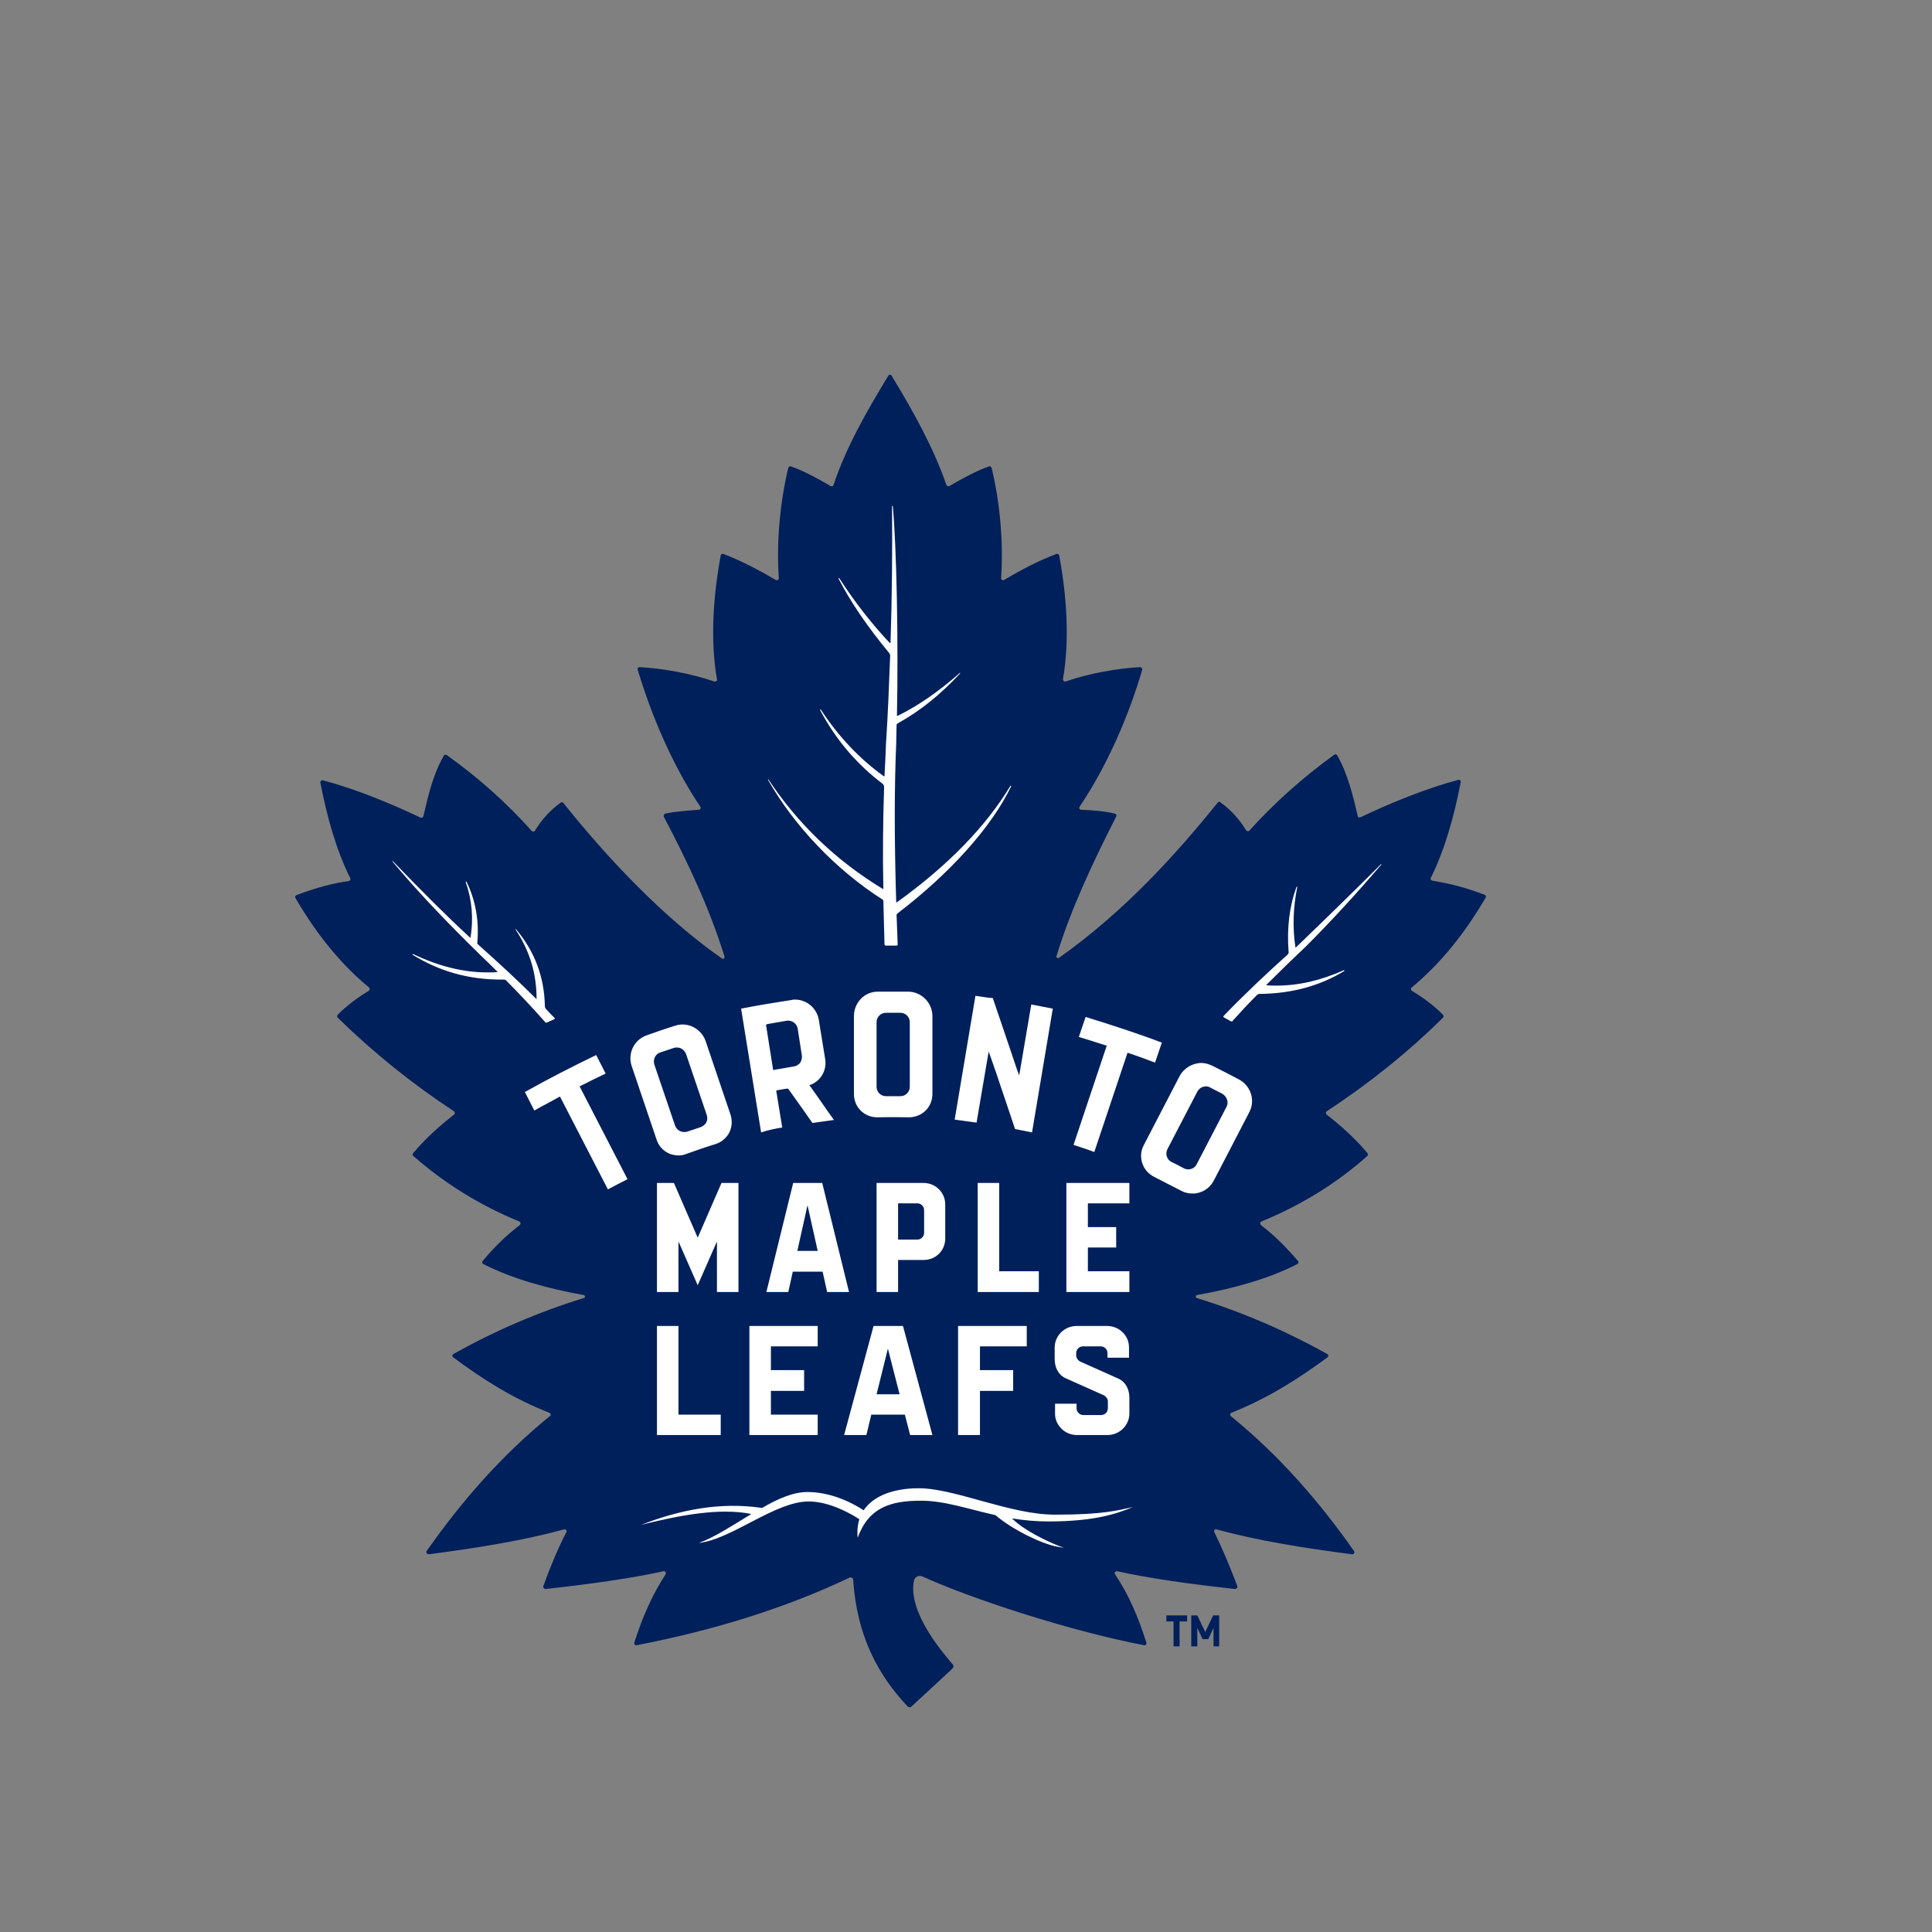 <?xml version="1.0" encoding="UTF-8" standalone="no"?>
<svg
   xmlns:dc="http://purl.org/dc/elements/1.1/"
   xmlns:cc="http://creativecommons.org/ns#"
   xmlns:rdf="http://www.w3.org/1999/02/22-rdf-syntax-ns#"
   xmlns:svg="http://www.w3.org/2000/svg"
   xmlns="http://www.w3.org/2000/svg"
   xmlns:sodipodi="http://sodipodi.sourceforge.net/DTD/sodipodi-0.dtd"
   xmlns:inkscape="http://www.inkscape.org/namespaces/inkscape"
   width="512"
   height="512"
   viewBox="0 0 512 512"
   version="1.1"
   id="svg10"
   sodipodi:docname="toronto-maple-leafs.svg"
   inkscape:version="0.92.5 (2060ec1f9f, 2020-04-08)">
  <rect x="0" y="0" width="512" height="512" fill="#808080" stroke="none"/>
  <defs
     id="defs14" />
  <sodipodi:namedview
     pagecolor="#ffffff"
     bordercolor="#666666"
     borderopacity="1"
     objecttolerance="10"
     gridtolerance="10"
     guidetolerance="10"
     inkscape:pageopacity="0"
     inkscape:pageshadow="2"
     inkscape:window-width="640"
     inkscape:window-height="480"
     id="namedview12"
     showgrid="false"
     inkscape:zoom="0.4609375"
     inkscape:cx="256"
     inkscape:cy="256"
     inkscape:window-x="0"
     inkscape:window-y="0"
     inkscape:window-maximized="0"
     inkscape:current-layer="svg10" />
  <g
     id="g8"
     transform="translate(-20,20)"
     style="fill:none;fill-rule:evenodd">
    <path
       d="m 332.6,409.7 v 6.6 H 331 v -6.6 h -1.9 v -1.6 h 5.5 v 1.6 z m 9,6.6 v -4.9 l -1.4,3 h -1.5 l -1.4,-3 v 4.9 h -1.6 v -8.2 h 1.6 l 2.1,4.4 2.1,-4.4 h 1.6 v 8.2 z"
       id="path2"
       inkscape:connector-curvature="0"
       style="fill:#00205b" />
    <path
       d="m 413.7,217.9 c 0.2,-0.3 0,-0.7 -0.3,-0.8 -4.8,-1.8 -9.2,-3 -13.8,-3.7 -0.4,-0.1 -0.6,-0.4 -0.4,-0.8 3.7,-7.5 6.1,-16 7.9,-25.3 0.1,-0.4 -0.3,-0.8 -0.7,-0.6 -8.4,2.2 -17.9,6.1 -25.9,9.9 -0.3,0.1 -0.7,0 -0.7,-0.4 -1.2,-5.2 -2.6,-11 -5.4,-16 -0.2,-0.3 -0.5,-0.4 -0.8,-0.2 -8.4,6.1 -15.9,12.8 -22.5,20.1 -0.2,0.3 -0.7,0.2 -0.9,-0.1 -1.7,-2.8 -3.9,-5.3 -6.8,-7.4 -0.2,-0.2 -0.6,-0.1 -0.7,0.1 -10.8,13.4 -24.4,28.6 -42,41.1 -0.4,0.3 -0.9,-0.1 -0.7,-0.5 4,-13 10,-25.5 15.8,-36.9 0.2,-0.3 0,-0.7 -0.4,-0.8 -2.5,-0.6 -5.7,-0.9 -8.9,-1 -0.4,0 -0.6,-0.5 -0.4,-0.8 7.4,-11 13.1,-24.3 16.6,-36.3 0.1,-0.3 -0.2,-0.7 -0.5,-0.7 -6.2,0.3 -13.7,1.7 -19.8,3.8 -0.4,0.1 -0.7,-0.2 -0.7,-0.6 1.8,-10.4 1,-22 -1,-32.8 -0.1,-0.3 -0.4,-0.5 -0.7,-0.4 -4.4,1.6 -9.4,4.2 -13.9,6.9 -0.4,0.2 -0.8,-0.1 -0.8,-0.5 0.7,-9.7 -0.4,-20.5 -2.5,-29.2 -0.1,-0.3 -0.4,-0.5 -0.7,-0.4 -3.2,1.1 -6.9,3.1 -10.5,5.2 -0.3,0.2 -0.7,0 -0.8,-0.3 -3.4,-9.8 -8.7,-19.4 -14.5,-28.9 -0.2,-0.4 -0.7,-0.4 -0.9,0 -5.8,9.5 -11.2,19 -14.5,28.9 -0.1,0.3 -0.5,0.5 -0.8,0.3 -3.6,-2.1 -7.3,-4.1 -10.5,-5.2 -0.3,-0.1 -0.6,0.1 -0.7,0.4 -2.1,8.7 -3.2,19.5 -2.5,29.2 0,0.4 -0.4,0.7 -0.8,0.5 -4.6,-2.7 -9.6,-5.3 -13.9,-6.9 -0.3,-0.1 -0.7,0.1 -0.7,0.4 -2,10.8 -2.8,22.4 -1,32.8 0.1,0.4 -0.3,0.7 -0.7,0.6 -6.2,-2.1 -13.7,-3.5 -19.8,-3.8 -0.4,0 -0.6,0.3 -0.5,0.7 3.6,12 9.2,25.3 16.6,36.3 0.2,0.3 0,0.8 -0.4,0.8 -3.1,0.2 -6.4,0.5 -8.9,1 -0.3,0.1 -0.5,0.5 -0.4,0.8 6.1,11.6 12.1,24.1 16.1,37.1 0.1,0.4 -0.3,0.8 -0.7,0.5 -15.6,-10.9 -30.5,-26.8 -42,-41.2 -0.2,-0.2 -0.5,-0.3 -0.7,-0.1 -2.9,2.1 -5.1,4.6 -6.8,7.4 -0.2,0.3 -0.6,0.4 -0.9,0.1 -6.6,-7.4 -14.1,-14.1 -22.5,-20.1 -0.3,-0.2 -0.7,-0.1 -0.8,0.2 -2.9,5 -4.2,10.9 -5.4,16 -0.1,0.3 -0.4,0.5 -0.7,0.4 -8,-3.8 -17.5,-7.7 -25.9,-9.9 -0.4,-0.1 -0.8,0.3 -0.7,0.6 1.8,9.3 4.2,17.8 7.9,25.3 0.2,0.3 0,0.7 -0.4,0.8 -4.5,0.6 -9,1.9 -13.8,3.7 -0.3,0.1 -0.5,0.5 -0.3,0.8 5.6,9.6 12,17.5 19.5,23.7 0.3,0.2 0.2,0.7 -0.1,0.9 -3,1.8 -5.8,3.9 -8.2,6.3 -0.2,0.2 -0.2,0.6 0,0.8 9.4,9.2 19.7,17.5 30.8,24.8 0.3,0.2 0.3,0.7 0,0.9 -4.1,3.2 -7.7,6.5 -10.8,10.2 -0.2,0.2 -0.2,0.6 0.1,0.8 8.1,7.1 17.3,12.9 28,17.3 0.4,0.2 0.5,0.7 0.1,1 -3.8,2.9 -6.9,6 -9.8,9.5 -0.2,0.3 -0.1,0.7 0.2,0.8 7.7,3.9 17,6.5 26.6,8.2 0.4,0.1 0.5,0.7 0,0.8 -12.3,3.8 -23.6,8.7 -34.5,14.8 -0.4,0.2 -0.4,0.7 -0.1,0.9 7.9,5.9 16,11 25.5,14.7 0.4,0.2 0.5,0.7 0.1,0.9 -12.9,10.5 -23.4,22.6 -32.6,35.7 -0.3,0.4 0.1,0.9 0.5,0.9 13.1,-1.7 25.3,-3.7 35.9,-6.6 0.4,-0.1 0.8,0.3 0.6,0.7 -2.3,4.5 -4.3,9.3 -6.1,14.3 -0.1,0.4 0.2,0.8 0.6,0.8 11.8,-1.3 22.6,-2.8 31.2,-4.7 0.5,-0.1 0.8,0.4 0.6,0.8 -3.6,5.5 -6.2,11.5 -8.3,18.1 -0.1,0.4 0.2,0.8 0.6,0.7 20.7,-4 39.6,-9.9 56.4,-17.9 0.5,-0.2 1,0.1 1,0.6 1,14.9 6.6,25.2 14.4,33.5 0.3,0.3 0.8,0.3 1.1,0 l 10.8,-10 c 0.3,-0.3 0.4,-0.8 0.1,-1.1 -2.1,-2.5 -12,-13.6 -10.3,-22.2 0.2,-1 1.3,-1.6 2.3,-1.1 12.5,5.7 38.4,14.3 58.7,18.2 0.4,0.1 0.7,-0.3 0.6,-0.7 -2.1,-6.6 -4.6,-12.6 -8.3,-18.1 -0.3,-0.4 0.1,-0.9 0.6,-0.8 8.6,1.9 19.3,3.4 31.2,4.7 0.4,0 0.7,-0.4 0.6,-0.8 -1.9,-5 -3.9,-9.8 -6.1,-14.3 -0.2,-0.4 0.2,-0.9 0.6,-0.7 10.5,2.9 22.7,4.9 35.9,6.6 0.5,0.1 0.8,-0.5 0.5,-0.9 -9.2,-13.1 -19.7,-25.2 -32.6,-35.7 -0.3,-0.3 -0.2,-0.8 0.1,-0.9 9.4,-3.7 17.5,-8.8 25.5,-14.7 0.3,-0.2 0.3,-0.7 -0.1,-0.9 -10.8,-6 -22.2,-11 -34.5,-14.8 -0.4,-0.1 -0.4,-0.7 0,-0.8 9.6,-1.7 19,-4.3 26.6,-8.2 0.3,-0.2 0.4,-0.6 0.2,-0.8 -2.9,-3.4 -6,-6.6 -9.8,-9.5 -0.3,-0.3 -0.3,-0.8 0.1,-1 10.7,-4.4 20,-10.2 28,-17.3 0.2,-0.2 0.3,-0.5 0.1,-0.8 -3.1,-3.7 -6.7,-7 -10.8,-10.2 -0.3,-0.2 -0.3,-0.7 0,-0.9 11.1,-7.3 21.4,-15.5 30.8,-24.8 0.2,-0.2 0.2,-0.6 0,-0.8 -2.4,-2.4 -5.2,-4.5 -8.2,-6.3 -0.3,-0.2 -0.4,-0.6 -0.1,-0.9 7.6,-6.3 14,-14.2 19.6,-23.8 z"
       id="path4"
       inkscape:connector-curvature="0"
       style="fill:#00205b" />
    <path
       d="m 253.9,218.4 c 0.1,0.1 0.2,0.2 0.2,0.3 0.1,4.1 0.2,7.9 0.3,11.6 0,0.1 0.1,0.2 0.3,0.3 h 2.9 c 0.1,0 0.1,0 0.2,-0.1 0.1,-0.1 0.1,-0.1 0.1,-0.2 l -0.3,-7.8 c 0,-0.1 0.1,-0.3 0.2,-0.4 13.9,-10.6 25,-22.9 30.2,-33.8 l -0.2,-0.1 c -6.5,10.8 -16.6,21.2 -30.1,30.9 -0.1,0.1 -0.2,0 -0.2,-0.1 -0.5,-16.6 -0.5,-30.2 0,-41.8 0,-1.6 0.1,-3.2 0.1,-5 0,-0.2 0.1,-0.4 0.3,-0.5 6,-3.3 11.4,-7.7 16.6,-13.3 l -0.1,-0.1 c -5.8,5.1 -11.2,8.8 -16.5,11.4 h -0.2 v -0.1 c 0.4,-20.4 -0.1,-44.3 -1.1,-55.5 h -0.2 c 0.1,11.9 0,24.1 -0.4,36.2 0,0.1 -0.1,0.1 -0.1,0.1 h -0.1 c -4.9,-5.2 -9.4,-11 -13.4,-17.2 l -0.2,0.1 c 3.3,6.4 7.7,12.8 13.4,19.7 0.2,0.2 0.3,0.5 0.3,0.8 -0.3,7.9 -0.6,15.7 -1.1,23.2 -0.1,2.6 -0.2,5.3 -0.4,8.6 0,0.1 -0.1,0.2 -0.2,0.1 -6.3,-4.5 -12.1,-10.6 -16.7,-17.7 l -0.2,0.1 c 4.1,7.8 9.7,14.4 16.6,19.6 0.2,0.2 0.4,0.5 0.4,0.8 -0.3,9 -0.4,18 -0.2,27 v 0.1 H 254 c -12.4,-7.5 -22.6,-17.3 -30.4,-29.1 l -0.1,0.1 c 6.9,12.2 18,23.9 30.4,31.8 z M 164.8,251 h 0.1 l 2,-0.9 c 0.1,0 0.1,-0.1 0.1,-0.2 0,-0.1 0,-0.1 -0.1,-0.2 -0.7,-0.7 -1.5,-1.5 -2.2,-2.3 -0.2,-0.2 -0.2,-0.4 -0.3,-0.6 -0.1,-7.8 -2.7,-14.7 -7.7,-20.6 l -0.1,0.1 c 3.8,5.7 5.6,11.7 5.6,18.5 -4.8,-4.8 -10,-9.6 -15.5,-14.5 -0.2,-0.2 -0.3,-0.4 -0.2,-0.6 0.5,-5.8 -0.5,-11.2 -2.9,-16.1 l -0.2,0.1 c 1.7,4.8 2.1,9.7 1.3,14.8 h -0.1 c -6.1,-5.6 -12.8,-12.3 -20.5,-20.3 l -0.1,0.1 c 6.5,7.8 14.2,15.9 23.5,25 1.4,1.3 2.8,2.7 4.4,4.3 -0.9,0.1 -1.8,0.1 -2.7,0.1 -6.4,0 -12.9,-1.6 -19.8,-4.9 l -0.1,0.2 c 7.3,4.5 15,6.6 23.5,6.6 h 0.9 c 0.1,0 0.3,0.1 0.3,0.1 3.1,3.1 6.6,6.8 10.6,11.3 z m 201.4,-20.3 c 7.1,-7.1 13.7,-14.4 19.9,-21.6 L 386,209 c -7.3,7.3 -14.7,14.5 -22.6,22.1 0,0 -0.1,0 -0.1,-0.1 -0.8,-5.1 -0.6,-10.6 0.5,-16 h -0.2 c -1.9,5.2 -2.6,10.9 -2.1,17.4 0,0.2 -0.1,0.5 -0.3,0.6 -6,5.4 -11.7,10.8 -16.9,16.2 -0.1,0.1 -0.1,0.1 -0.1,0.2 0,0.1 0.1,0.1 0.1,0.2 l 2,1.1 h 0.1 c 0.1,0 0.2,0 0.2,-0.1 1.9,-2.1 4,-4.4 6.5,-6.9 0.2,-0.2 0.4,-0.3 0.7,-0.3 8.6,-0.1 15.9,-2.1 22.5,-6.1 l -0.1,-0.2 c -6.4,2.8 -12.1,4.1 -18,4.1 -0.8,0 -1.7,0 -2.5,-0.1 h -0.1 V 241 c 3.6,-3.6 7.1,-7 10.6,-10.3 z M 263.5,374.4 c -6.1,0 -11.8,1.7 -14.6,5.8 0,0 -0.1,0.1 -0.1,0 -1.8,-1.2 -7.8,-4.8 -14.8,-4.8 -3.8,0 -7.9,1.8 -12,4.2 h -0.2 c -11,-1.6 -21.6,0.5 -31.9,4.5 10.8,-2.7 21,-4.5 29.1,-2.9 0,0 0.1,0.1 0,0.1 -4.8,2.9 -9.6,6.1 -13.8,7.6 8.8,-1 20.2,-11 29.1,-11 5.9,0 11.9,3.7 13.4,4.7 0.1,0 0.1,0.1 0,0.1 -0.4,1.4 -0.6,3 -0.4,4.8 2.9,-8 8.7,-9.8 16.8,-9.8 6.2,0 12.4,2.2 19.6,3.8 0.1,0 0.1,0 0.2,0.1 4.4,3.8 12.5,7.7 16.4,8.3 l 1.7,0.3 -1.6,-0.6 c -3.3,-1.3 -9.2,-4.2 -12.1,-7.1 v -0.1 c 3,0.5 6.2,0.8 9.6,0.8 12.8,0 18.6,-2.3 22.3,-3.8 -3.9,0.8 -7.5,2 -20.4,2 -11.9,0.1 -26.7,-7 -36.3,-7 z M 174,267.7 c 2.2,-1.1 4.4,-2.2 6.5,-3.2 l -2.5,-4.9 c -6.4,3.1 -12.7,6.3 -18.9,9.8 l 2.5,4.9 c 2.1,-1.2 4.3,-2.3 6.4,-3.5 l 0.4,-0.2 12.7,24.6 c 1.7,-0.9 3.4,-1.8 5.2,-2.7 l -12.7,-24.6 z m 25.8,18.5 c 0.7,0 1.4,-0.1 2.1,-0.4 2.5,-0.9 5.1,-1.8 7.7,-2.6 1.6,-0.5 2.9,-1.6 3.7,-3.1 0.7,-1.5 0.8,-3.1 0.3,-4.7 L 207,255.9 c -0.9,-2.6 -3.4,-4.4 -6.1,-4.4 -0.7,0 -1.3,0.1 -1.9,0.3 -2.6,0.8 -5.2,1.7 -7.7,2.6 -3.3,1.2 -5,4.8 -3.9,8.1 L 194,282 c 0.8,2.5 3.1,4.2 5.8,4.2 z m -4.8,-27.3 3.6,-1.2 c 0.3,-0.1 0.5,-0.1 0.8,-0.1 1.1,0 2,0.7 2.4,1.7 l 5.5,16.2 c 0.2,0.6 0.2,1.3 -0.1,1.9 -0.3,0.6 -0.8,1 -1.5,1.3 l -3.6,1.2 c -0.3,0.1 -0.5,0.1 -0.8,0.1 -1.1,0 -2,-0.7 -2.4,-1.7 l -5.5,-16.2 c -0.4,-1.4 0.3,-2.8 1.6,-3.2 z m 65.8,17.2 c 3.6,0 6.3,-2.7 6.3,-6.2 v -20.6 c 0,-3.5 -2.8,-6.4 -6.3,-6.5 h -8.2 c -3.5,0 -6.3,2.9 -6.3,6.5 v 20.6 c 0,3.5 2.7,6.2 6.2,6.2 0.7,0 3.8,-0.1 8.3,0 z m -8.5,-25.2 c 0,-1.4 1.1,-2.5 2.5,-2.5 h 3.8 c 1.4,0 2.5,1.1 2.5,2.5 V 268 c 0,1.4 -1.1,2.5 -2.5,2.5 h -3.8 c -1.4,0 -2.5,-1.1 -2.5,-2.5 z m -1.4,104 h 8.9 l 1.4,5.4 h 5.9 l -7.8,-28.9 h -7.8 l -7.8,28.9 h 5.9 z m 4.4,-17.5 3.1,12.1 h -6.1 z m 15.2,-29.2 v -9 c 0,-3.2 -2.6,-5.7 -5.7,-5.7 h -12.5 v 28.9 h 5.7 v -8.5 h 6.8 c 3.2,0 5.7,-2.5 5.7,-5.7 z m -5.6,-1.5 c 0,1 -0.8,1.8 -1.8,1.8 H 258 v -9.6 h 5.1 c 1,0 1.8,0.8 1.8,1.8 z m -70.8,24.7 v 28.9 H 211 v -5.4 h -11.2 v -23.5 z m 21.6,-37.9 h -4.5 l -6.3,14.5 -6.3,-14.5 h -4.5 v 28.9 h 5.7 V 309 l 5.1,11.6 5.1,-11.6 v 13.4 h 5.7 z m 11.6,-14.7 -1.6,-9.8 0.4,-0.1 c 0.8,-0.1 1.6,-0.3 2.4,-0.4 h 0.3 l 0.2,0.2 c 2.1,2.9 4.2,5.9 6.3,8.9 1.9,-0.3 3.8,-0.5 5.7,-0.8 -2.1,-2.9 -4.1,-5.9 -6.2,-8.8 l -0.3,-0.4 0.5,-0.2 c 2.6,-1.1 4.1,-3.8 3.7,-6.6 L 237,250.3 c -0.5,-3.1 -3.2,-5.4 -6.3,-5.4 -0.3,0 -0.6,0 -0.9,0.1 -4.5,0.7 -8.9,1.4 -13.4,2.3 l 5.3,32.8 c 1.8,-0.6 3.7,-1 5.6,-1.3 z m -4,-27.4 c 1.7,-0.3 3.5,-0.6 5.2,-0.9 1.4,-0.2 2.7,0.8 2.9,2.1 l 1.1,7.1 c 0.1,0.7 -0.1,1.3 -0.4,1.9 -0.4,0.5 -1,0.9 -1.6,1 -1.7,0.3 -3.5,0.6 -5.2,0.9 l -0.4,0.1 -1.9,-12 z m 15.9,71 h 5.8 l -7.1,-28.9 h -7.7 l -7.1,28.9 h 5.8 l 1.2,-5.4 h 7.9 z m -7.9,-10.9 2.7,-12.1 2.7,12.1 z m 60.8,25.3 v -5.4 h -18.2 v 28.9 h 5.8 v -11.7 h 8.8 v -5.5 h -8.8 v -6.3 z m -13.6,-92.9 -5.5,32.8 c 1.9,0.3 3.8,0.5 5.8,0.8 l 3.2,-18.8 0.6,1.6 c 2.2,6.3 4.3,12.7 6.4,18.9 l 4.5,0.9 5.5,-32.8 c -1.9,-0.4 -3.8,-0.7 -5.7,-1.1 l -3.2,18.8 -0.6,-1.6 c -2.1,-6.3 -4.3,-12.7 -6.4,-18.9 -1.6,-0.1 -3.1,-0.4 -4.6,-0.6 z m 26.9,116.4 h 8.1 c 3.2,0 5.8,-2.6 5.8,-5.7 v -4.1 c 0,-2.1 -0.8,-4.1 -2.8,-5.1 0,0 -10.1,-4.5 -10.3,-4.6 -0.5,-0.3 -1,-0.9 -1,-1.6 v -0.6 c 0,-1 0.8,-1.8 1.8,-1.8 h 4.7 c 1,0 1.8,0.8 1.8,1.8 v 1.2 h 5.7 v -2.7 c 0,-3.2 -2.6,-5.7 -5.8,-5.7 h -8.1 c -3.2,0 -5.8,2.6 -5.8,5.7 v 3 c 0,2.1 0.8,4.1 2.8,5.1 0,0 10.1,4.5 10.3,4.6 0.5,0.3 1,0.9 1,1.6 v 1.8 c 0,1 -0.8,1.8 -1.8,1.8 h -4.7 c -1,0 -1.8,-0.8 -1.8,-1.8 V 352 h -5.7 v 2.7 c 0,3 2.6,5.6 5.8,5.6 z m 13.9,-43.4 h -11 v -6.3 h 7.5 v -5.4 h -7.5 v -6.3 h 11 v -5.4 h -16.7 v 28.9 h 16.7 z m -24,0 h -10.5 v -23.4 h -5.7 v 28.9 h 16.2 z m 14.7,-31.6 8.8,-26.3 0.4,0.1 c 2.3,0.8 4.6,1.6 6.9,2.5 l 1.8,-5.3 c -6.6,-2.5 -13.4,-4.7 -20.2,-6.8 l -1.8,5.3 c 2.3,0.7 4.6,1.4 7,2.2 l 0.4,0.1 -8.8,26.3 c 1.8,0.6 3.7,1.2 5.5,1.9 z m -73.3,51.5 v -5.4 h -18.1 v 28.9 h 18.1 v -5.4 h -12.4 v -6.3 h 8.8 v -5.5 h -8.8 v -6.3 z m 111.7,-70.7 c -2.4,-1.3 -4.8,-2.5 -7.2,-3.7 -0.9,-0.4 -1.8,-0.7 -2.8,-0.7 -2.4,0 -4.7,1.4 -5.8,3.5 l -9.5,18.3 c -0.8,1.5 -0.9,3.2 -0.4,4.7 0.5,1.6 1.6,2.9 3.2,3.7 2.4,1.2 4.8,2.5 7.2,3.7 0.9,0.5 1.9,0.7 3,0.7 2.3,0 4.4,-1.3 5.5,-3.3 l 9.5,-18.3 c 1.6,-3.1 0.4,-6.9 -2.7,-8.6 z m -3.4,7.3 -7.9,15.2 c -0.4,0.8 -1.3,1.3 -2.2,1.3 -0.4,0 -0.8,-0.1 -1.2,-0.3 -1.1,-0.6 -2.2,-1.2 -3.3,-1.7 -0.6,-0.3 -1,-0.8 -1.2,-1.5 -0.2,-0.6 -0.1,-1.3 0.2,-1.9 l 7.9,-15.2 c 0.4,-0.8 1.3,-1.4 2.3,-1.4 0.4,0 0.8,0.1 1.1,0.3 1.1,0.6 2.2,1.1 3.3,1.7 1.2,0.8 1.7,2.3 1,3.5 z"
       id="path6"
       inkscape:connector-curvature="0"
       style="fill:#ffffff" />
  </g>
</svg>
